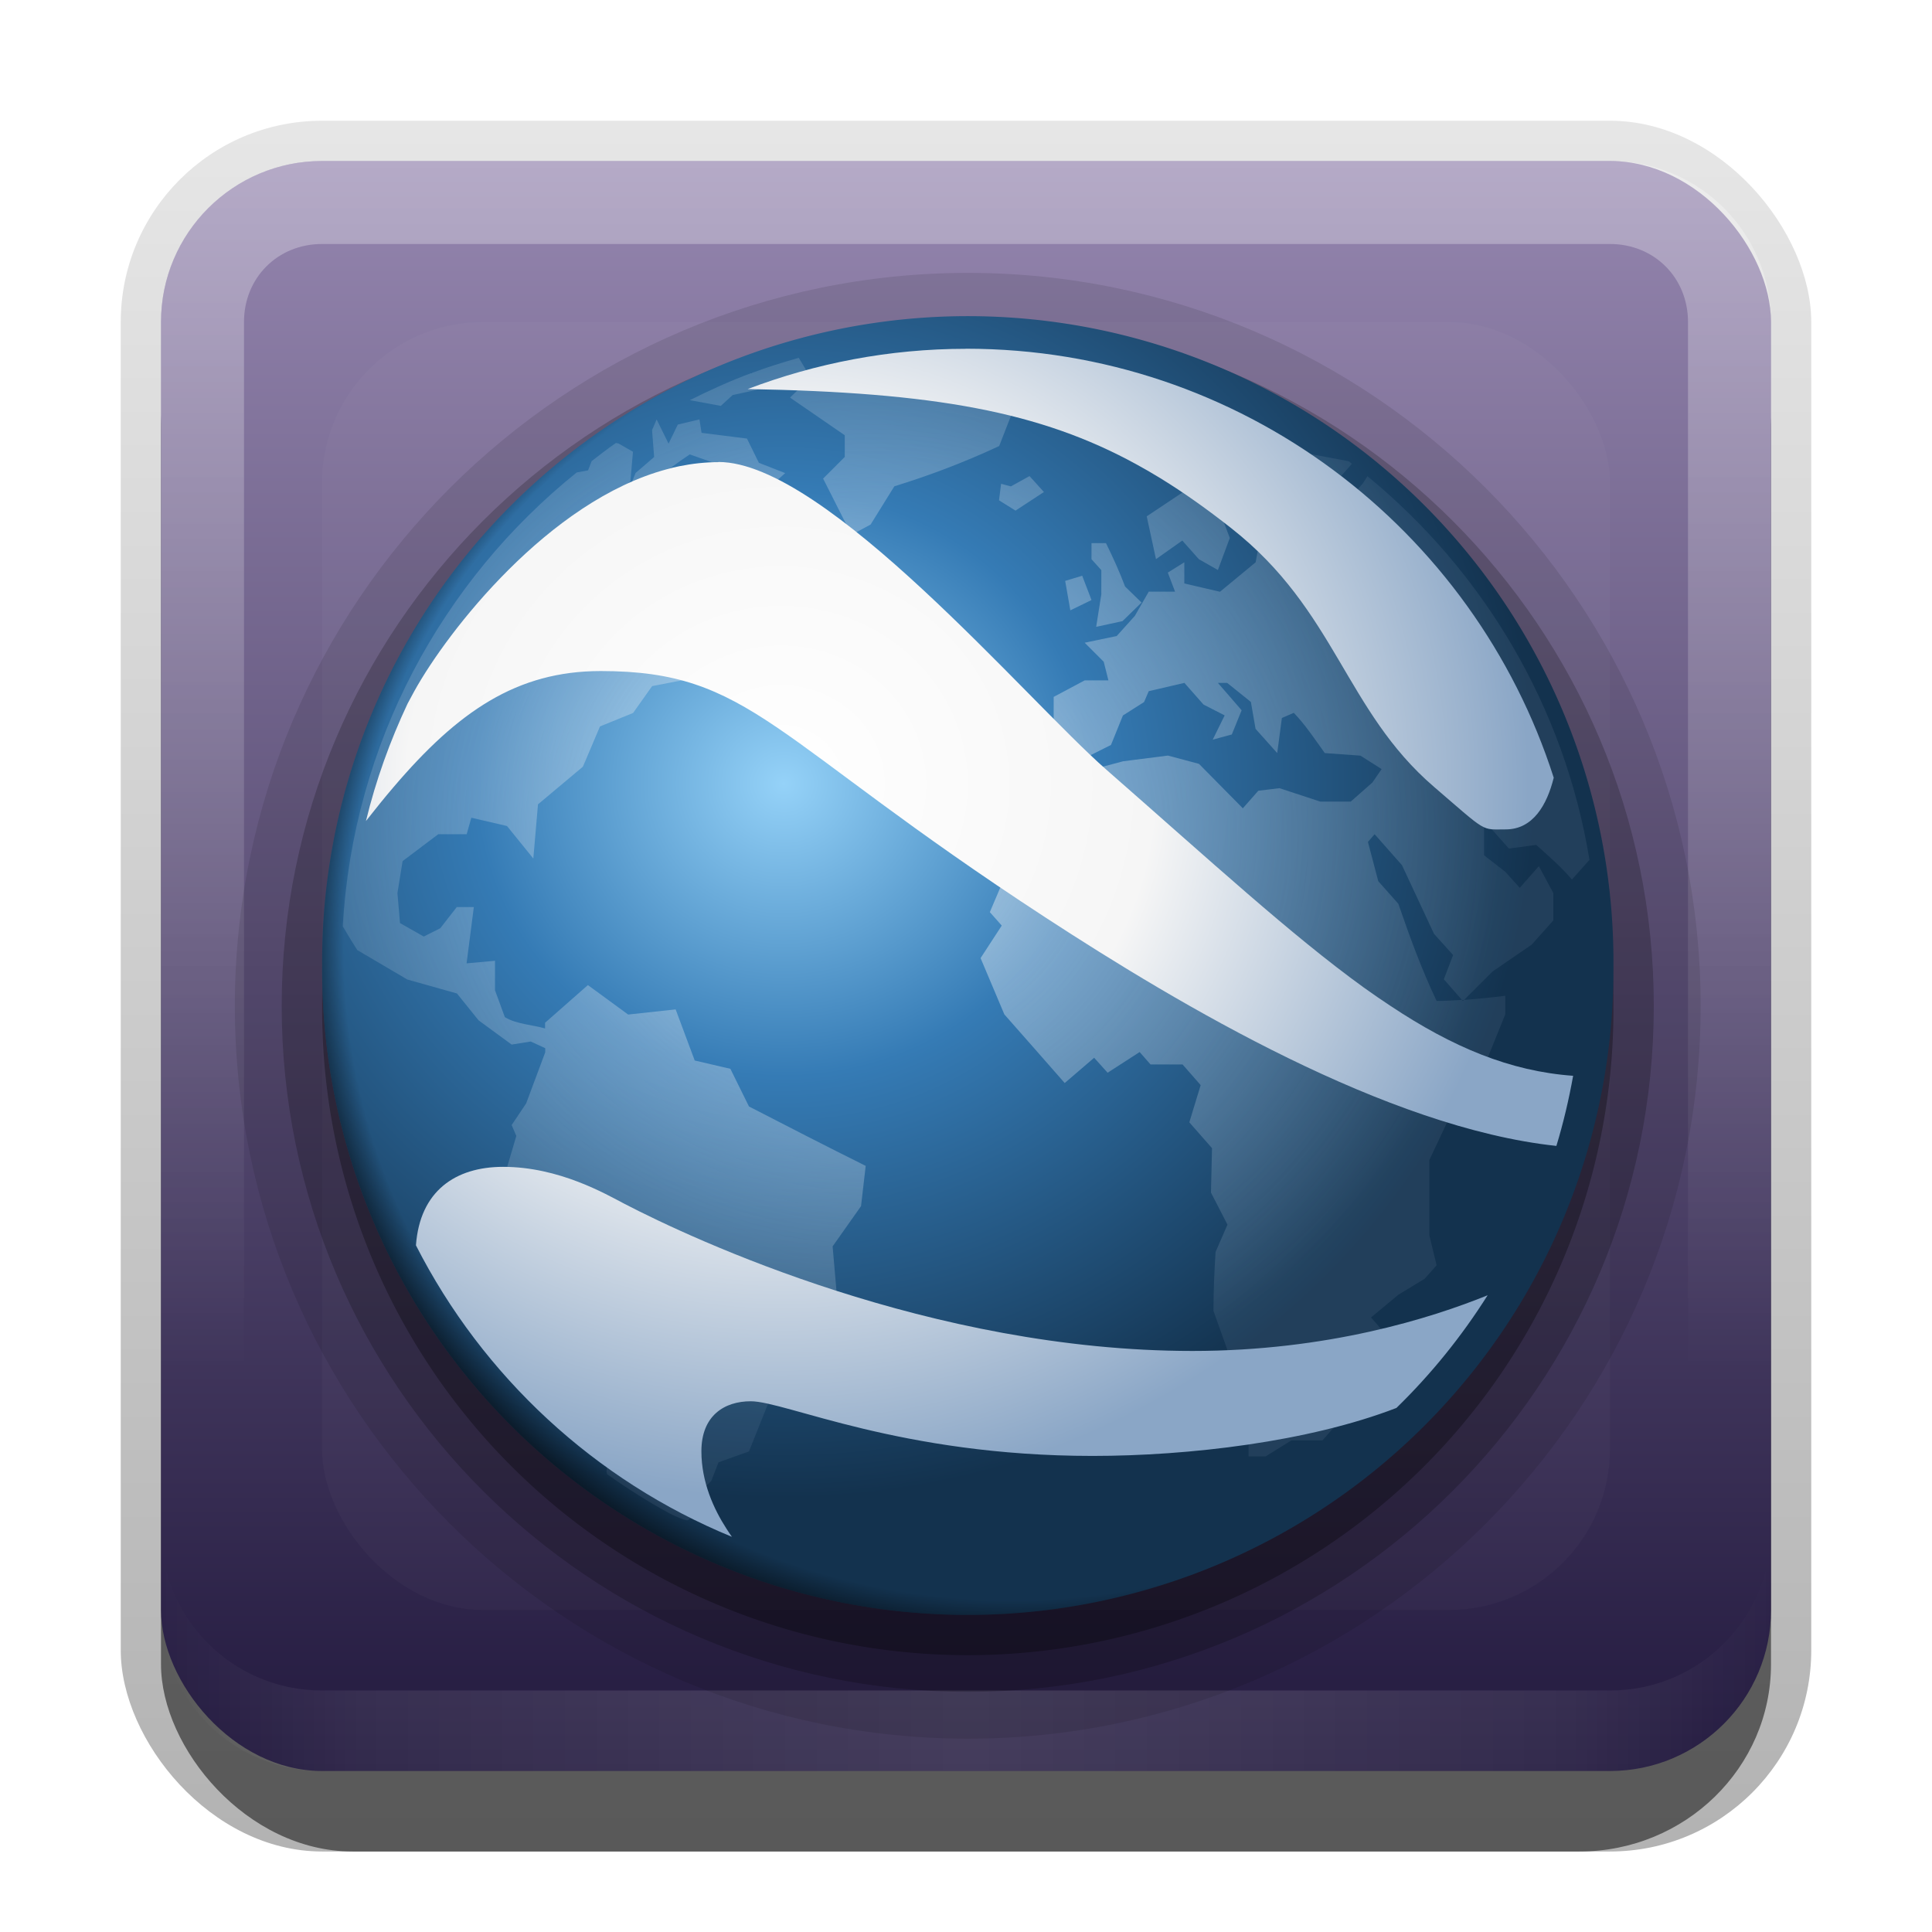 <?xml version="1.0" encoding="UTF-8"?>
<!-- Created with Inkscape (http://www.inkscape.org/) -->
<svg id="svg2" width="24" height="24" version="1.1" xmlns="http://www.w3.org/2000/svg" xmlns:cc="http://creativecommons.org/ns#" xmlns:dc="http://purl.org/dc/elements/1.1/" xmlns:rdf="http://www.w3.org/1999/02/22-rdf-syntax-ns#" xmlns:xlink="http://www.w3.org/1999/xlink">
 <defs id="defs4">
  <linearGradient id="linearGradient3335" x1="11.375" x2="11.375" y1="22" y2="-9.817" gradientUnits="userSpaceOnUse">
   <stop id="stop3330" offset="0"/>
   <stop id="stop3333" stop-opacity="0" offset="1"/>
  </linearGradient>
  <linearGradient id="linearGradient3181" x1="-3.061" x2="-3.061" y1="27.258" y2="7.254" gradientTransform="translate(12.119 -7.258)" gradientUnits="userSpaceOnUse">
   <stop id="stop3702" stop-color="#22193e" offset="0"/>
   <stop id="stop3704" stop-color="#9586af" offset="1"/>
  </linearGradient>
  <filter id="filter3194" x="-.18" y="-.18" width="1.36" height="1.36" color-interpolation-filters="sRGB">
   <feGaussianBlur id="feGaussianBlur3196" stdDeviation="1.2"/>
  </filter>
  <clipPath id="clipPath2849">
   <rect id="rect2851" x="1" y="1" width="20" height="20" rx="2" ry="2" fill="#fff" fill-rule="evenodd"/>
  </clipPath>
  <radialGradient id="radialGradient3916" cx="46.972" cy="-33.923" r="60.306" gradientTransform="matrix(1.164 0 0 1.107 -7.715 3.617)" gradientUnits="userSpaceOnUse">
   <stop id="stop4226-7" stop-color="#95d2f8" offset="0"/>
   <stop id="stop4240-8" stop-color="#357bb5" offset=".41"/>
   <stop id="stop4228-0" stop-color="#13324e" offset="1"/>
  </radialGradient>
  <radialGradient id="radialGradient3926" cx="65.261" cy="-19.96" r="60.306" gradientTransform="matrix(1.137 0 0 1.108 -5.928 3.63)" gradientUnits="userSpaceOnUse">
   <stop id="stop4465-1" stop-opacity="0" offset="0"/>
   <stop id="stop4467-3" stop-opacity="0" offset=".91"/>
   <stop id="stop4469-1" offset="1"/>
  </radialGradient>
  <radialGradient id="radialGradient3146" cx="22.109" cy="19.781" r="19.19" gradientTransform="matrix(.406 0 0 .379 1.852 .894)" gradientUnits="userSpaceOnUse">
   <stop id="stop2314" stop-color="#e3ebf3" offset="0"/>
   <stop id="stop2316" stop-color="#cedceb" stop-opacity=".132" offset="1"/>
  </radialGradient>
  <radialGradient id="radialGradient3093" cx="46.972" cy="-33.923" r="60.306" gradientTransform="matrix(.154 0 0 .147 2.467 12.729)" gradientUnits="userSpaceOnUse">
   <stop id="stop4473-6" stop-color="#fff" offset="0"/>
   <stop id="stop4544-9" stop-color="#f6f6f6" offset=".5"/>
   <stop id="stop4475-9" stop-color="#8aa6c6" offset="1"/>
  </radialGradient>
  <linearGradient id="linearGradient3845" x1="11" x2="21" y1="19.5" y2="19.5" gradientTransform="translate(1,-1)" gradientUnits="userSpaceOnUse" spreadMethod="reflect">
   <stop id="stop3833" stop-color="#fff" offset="0"/>
   <stop id="stop3821" stop-color="#fff" stop-opacity=".498" offset=".75"/>
   <stop id="stop3835" stop-color="#fff" stop-opacity="0" offset="1"/>
  </linearGradient>
  <linearGradient id="linearGradient3892" x1="10" x2="10" y1="1" y2="16" gradientTransform="translate(1,-1)" gradientUnits="userSpaceOnUse">
   <stop id="stop3825" stop-color="#fff" offset="0"/>
   <stop id="stop3829" stop-color="#fff" stop-opacity="0" offset="1"/>
  </linearGradient>
 </defs>
 <g id="layer1" transform="translate(0,2)">
  <g id="g3337" transform="translate(1,-1)">
   <rect id="rect3371" x=".5" y=".5" width="21" height="21.5" rx="2.5" ry="2.5" fill="url(#linearGradient3335)" opacity=".3"/>
   <rect id="rect2553" x="1" y="2" width="20" height="20" rx="2.381" ry="2.326" opacity=".5"/>
  </g>
  <rect id="rect3173" x="2" width="20" height="20" rx="2" ry="2" fill="url(#linearGradient3181)" fill-rule="evenodd"/>
  <path id="rect3050" d="m4 0c-1.108 0-2 0.892-2 2v16c0 1.108 0.892 2 2 2h16c1.108 0 2-0.892 2-2v-16c0-1.108-0.892-2-2-2h-16zm0 1.031h16c0.55 0 0.969 0.419 0.969 0.969v16c0 0.55-0.419 0.969-0.969 0.969h-16c-0.55 0-0.969-0.419-0.969-0.969v-16c0-0.55 0.419-0.969 0.969-0.969z" fill="url(#linearGradient3892)" fill-rule="evenodd" opacity=".3"/>
  <path id="path3235" d="m4 20c-1.108 0-2-0.892-2-2v-1c0 1.108 0.892 2 2 2h16c1.108 0 2-0.892 2-2v1c0 1.108-0.892 2-2 2h-16z" fill="url(#linearGradient3845)" fill-rule="evenodd" opacity=".15"/>
 </g>
 <g id="layer2" transform="translate(0,2)">
  <rect id="rect2410" transform="translate(1,-1)" x="3" y="3" width="16" height="16" rx="2" ry="2" clip-path="url(#clipPath2849)" fill="#fff" filter="url(#filter3194)" opacity=".15"/>
 </g>
 <g id="layer3" transform="translate(0,2)">
  <path id="path3758" transform="matrix(.133 0 0 .133 3.491 12.749)" d="m64.156-85.406c-37.717 0-68.469 30.752-68.469 68.469 0 37.717 30.757 68.438 68.469 68.438 37.712 0 68.438-30.725 68.438-68.438 0-37.712-30.72-68.469-68.438-68.469z" color="#000000" fill-rule="evenodd" opacity=".1"/>
  <path id="path3754" transform="matrix(.133 0 0 .133 3.491 12.749)" d="m64.156-81.031c-35.349 0-64.094 28.745-64.094 64.094s28.748 64.062 64.094 64.062 64.062-28.716 64.062-64.062-28.714-64.094-64.062-64.094z" color="#000000" fill-rule="evenodd" opacity=".2"/>
  <path id="path3748" transform="matrix(.133 0 0 .133 3.491 12.749)" d="m124.45-16.953a60.306 60.306 0 1 1-120.61 0 60.306 60.306 0 1 1 120.61 0z" color="#000000" fill-rule="evenodd" opacity=".3"/>
  <path id="path3253" transform="matrix(.133 0 0 .133 3.491 12.249)" d="m124.45-16.953a60.306 60.306 0 1 1-120.61 0 60.306 60.306 0 1 1 120.61 0z" color="#000000" fill="url(#radialGradient3916)" fill-rule="evenodd"/>
  <path id="path4449" transform="matrix(.133 0 0 .133 3.491 12.249)" d="m124.45-16.953a60.306 60.306 0 1 1-120.61 0 60.306 60.306 0 1 1 120.61 0z" color="#000000" fill="url(#radialGradient3926)" fill-rule="evenodd"/>
  <path id="path4144" d="m11.994 2.336-0.885 0.103-1.09 0.301-0.205 0.199 0.68 0.468v0.269l-0.269 0.269 0.353 0.699 0.237-0.128 0.295-0.475c0.456-0.141 0.869-0.299 1.302-0.5l0.353-0.904-0.77-0.301zm-2.072 0.109c-0.195 0.055-0.389 0.116-0.577 0.186l-0.006 0.006c-0.004 0.001-0.009-0.001-0.013 0-0.26 0.097-0.511 0.211-0.757 0.334l0.385 0.071 0.148-0.135 0.295-0.064c0.202-0.099 0.408-0.168 0.622-0.237l-0.096-0.16zm-1.764 0.763-0.058 0.135 0.026 0.334-0.231 0.199-0.148 0.372h0.295l0.148-0.334c0.127-0.09 0.249-0.183 0.378-0.269l0.295 0.103c0.197 0.134 0.393 0.264 0.59 0.398l0.301-0.269-0.327-0.128-0.148-0.301-0.564-0.071-0.026-0.167-0.269 0.064-0.115 0.237-0.148-0.301zm7.562 0.269-0.564 0.135-0.353 0.231v0.199l-0.558 0.372 0.115 0.532 0.327-0.231 0.205 0.231 0.237 0.135 0.148-0.398-0.09-0.237 0.09-0.167 0.321-0.301h0.148l-0.148 0.334v0.301c0.136-0.037 0.278-0.047 0.417-0.064l-0.385 0.263-0.032 0.173-0.443 0.366-0.443-0.103v-0.263l-0.205 0.128 0.09 0.237h-0.327l-0.173 0.301-0.225 0.25-0.398 0.083 0.237 0.237 0.058 0.231h-0.295l-0.385 0.205v0.597h0.18l0.16 0.186 0.372-0.186 0.148-0.366 0.263-0.167 0.058-0.135 0.443-0.103 0.237 0.269 0.263 0.135-0.148 0.301 0.237-0.064 0.122-0.301-0.295-0.34h0.115l0.295 0.237 0.058 0.334 0.269 0.301 0.058-0.436 0.148-0.064c0.146 0.152 0.262 0.329 0.385 0.5l0.443 0.032 0.263 0.167-0.115 0.167-0.269 0.237h-0.378l-0.507-0.167-0.263 0.032-0.192 0.218-0.545-0.552-0.385-0.103-0.558 0.071-0.507 0.135c-0.282 0.32-0.555 0.636-0.821 0.969l-0.327 0.77 0.148 0.167-0.263 0.404 0.295 0.699c0.251 0.284 0.5 0.568 0.75 0.853l0.366-0.314 0.167 0.186 0.398-0.257 0.135 0.154h0.398l0.225 0.257-0.141 0.462 0.282 0.321-0.013 0.552 0.205 0.398-0.148 0.34c-0.015 0.246-0.026 0.485-0.026 0.731 0.121 0.334 0.239 0.671 0.353 1.007l0.083 0.532v0.269h0.212l0.321-0.199h0.385l0.577-0.654-0.077-0.218 0.385-0.334-0.282-0.321 0.34-0.282 0.327-0.199 0.148-0.167-0.09-0.372v-0.936l0.269-0.571 0.321-0.366 0.353-0.872v-0.231c-0.175 0.022-0.342 0.039-0.513 0.051l-0.013 0.013-0.013-0.013c-0.104 7e-3 -0.208 0.013-0.314 0.013-0.188-0.396-0.332-0.792-0.475-1.206l-0.25-0.282-0.128-0.487 0.083-0.096 0.34 0.385 0.398 0.853 0.237 0.263-0.115 0.301 0.225 0.257c0.008-5.63e-4 0.017 6.32e-4 0.026 0l0.353-0.353 0.487-0.334 0.269-0.301v-0.34c-0.059-0.112-0.12-0.222-0.18-0.334l-0.237 0.269-0.18-0.199-0.263-0.205v-0.43l0.308 0.346 0.34-0.045c0.155 0.141 0.307 0.27 0.443 0.43l0.218-0.244c-0.312-1.912-1.323-3.588-2.758-4.766l-0.058 0.09-0.295 0.334-0.378-0.398h0.378l0.16-0.18c-0.013-0.01-0.025-0.022-0.038-0.032l-0.648-0.122-0.385-0.135zm-8.069 0.026c-0.104 0.071-0.201 0.148-0.301 0.225l-0.045 0.115s-0.081 0.014-0.141 0.026c-1.67 1.343-2.777 3.362-2.906 5.638 0.08 0.138 0.18 0.295 0.18 0.295l0.622 0.366 0.616 0.173 0.269 0.334 0.411 0.301 0.237-0.038 0.18 0.083v0.051l-0.237 0.635-0.18 0.269 0.058 0.135-0.148 0.5 0.532 0.975 0.532 0.468 0.237 0.334-0.032 0.706 0.18 0.398-0.18 0.77s-0.004 0.006 0.006 0.051c0.248 0.176 0.508 0.341 0.776 0.487 0.004 0.002 0.009 0.004 0.013 0.006 0.012 0.005 0.028 0.014 0.038 0.019 0.095 0.043 0.165 0.069 0.18 0.058 0.058-0.045 0.109-0.083 0.109-0.083l-0.058-0.167 0.237-0.237 0.09-0.231 0.378-0.135 0.295-0.738-0.083-0.199 0.205-0.301 0.443-0.103 0.237-0.539-0.058-0.667 0.353-0.5 0.058-0.5c-0.485-0.241-0.969-0.49-1.45-0.738l-0.231-0.468-0.443-0.103-0.237-0.635-0.59 0.064-0.5-0.366-0.532 0.468v0.071c-0.161-0.047-0.357-0.053-0.5-0.141l-0.122-0.334v-0.366l-0.353 0.032c0.03-0.234 0.06-0.465 0.09-0.699h-0.212l-0.205 0.263-0.205 0.103-0.295-0.167-0.032-0.372 0.064-0.398 0.443-0.334h0.353l0.058-0.205 0.443 0.103 0.327 0.404 0.058-0.673 0.558-0.468 0.212-0.5 0.411-0.167 0.237-0.334 0.532-0.103 0.263-0.404h-0.795l0.5-0.231h0.353l0.5-0.167 0.064-0.205-0.18-0.167-0.205-0.064 0.058-0.199-0.148-0.301-0.353 0.128 0.058-0.263-0.411-0.237-0.327 0.571 0.032 0.199-0.327 0.135-0.205 0.436-0.09-0.404-0.558-0.231-0.09-0.301 0.738-0.436 0.321-0.301 0.032-0.366-0.18-0.103-0.032-0.006zm5.138 0.411-0.231 0.128-0.122-0.032-0.026 0.205 0.205 0.128 0.353-0.231-0.18-0.199zm-3.893 0.064-0.237 0.167 0.295 0.199h0.237v-0.231l-0.295-0.135zm4.663 0.77v0.199l0.122 0.135v0.301l-0.064 0.404 0.327-0.071 0.237-0.231-0.205-0.199c-0.069-0.185-0.15-0.361-0.237-0.539h-0.18zm-0.115 0.404-0.212 0.064 0.064 0.366 0.263-0.128-0.115-0.301zm-4.073 0.603 0.083 0.468 0.18-0.269-0.263-0.199z" fill="url(#radialGradient3146)" opacity=".6"/>
  <path id="path4540" d="m12 2.333c-0.956 0-1.868 0.18-2.712 0.5 2.324 0.041 3.635 0.282 4.825 0.933 0.099 0.054 0.198 0.111 0.296 0.171 0.294 0.18 0.586 0.388 0.887 0.625 1.299 1.021 1.413 2.263 2.517 3.212 0.672 0.578 0.581 0.529 0.892 0.529 0.34 0 0.513-0.307 0.596-0.642-0.989-3.09-3.883-5.329-7.3-5.329zm-3.075 1.408c-0.162 0-0.324 0.018-0.483 0.05-0.053 0.011-0.106 0.023-0.158 0.038-1.469 0.394-2.726 2.014-3.138 2.758-0.026 0.047-0.056 0.103-0.083 0.154-0.218 0.464-0.394 0.95-0.517 1.458 0.118-0.15 0.232-0.292 0.346-0.425 0.796-0.933 1.525-1.438 2.571-1.438 1.867 0 2.104 0.832 5.525 3.062 1.684 1.098 4.239 2.612 6.346 2.837 0.086-0.283 0.155-0.575 0.208-0.871-0.788-0.057-1.499-0.357-2.267-0.867-0.11-0.073-0.221-0.148-0.333-0.229-0.9-0.65-1.899-1.569-3.2-2.708-0.99-0.868-3.481-3.821-4.817-3.821zm-2.675 8.754c-0.592 0-1.034 0.3-1.083 0.975 0.83 1.629 2.224 2.922 3.925 3.621-0.023-0.032-0.044-0.065-0.067-0.1-0.159-0.246-0.312-0.58-0.312-0.963 0-0.445 0.288-0.621 0.613-0.621 0.432 0 1.859 0.679 4.246 0.679 1.194 0 2.684-0.175 3.775-0.596 0.431-0.42 0.81-0.889 1.133-1.4-0.697 0.283-1.987 0.692-3.667 0.692-3.245 0-6.204-1.385-7.058-1.829-0.227-0.118-0.808-0.458-1.504-0.458z" color="#000000" fill="url(#radialGradient3093)" fill-rule="evenodd"/>
 </g>
</svg>
